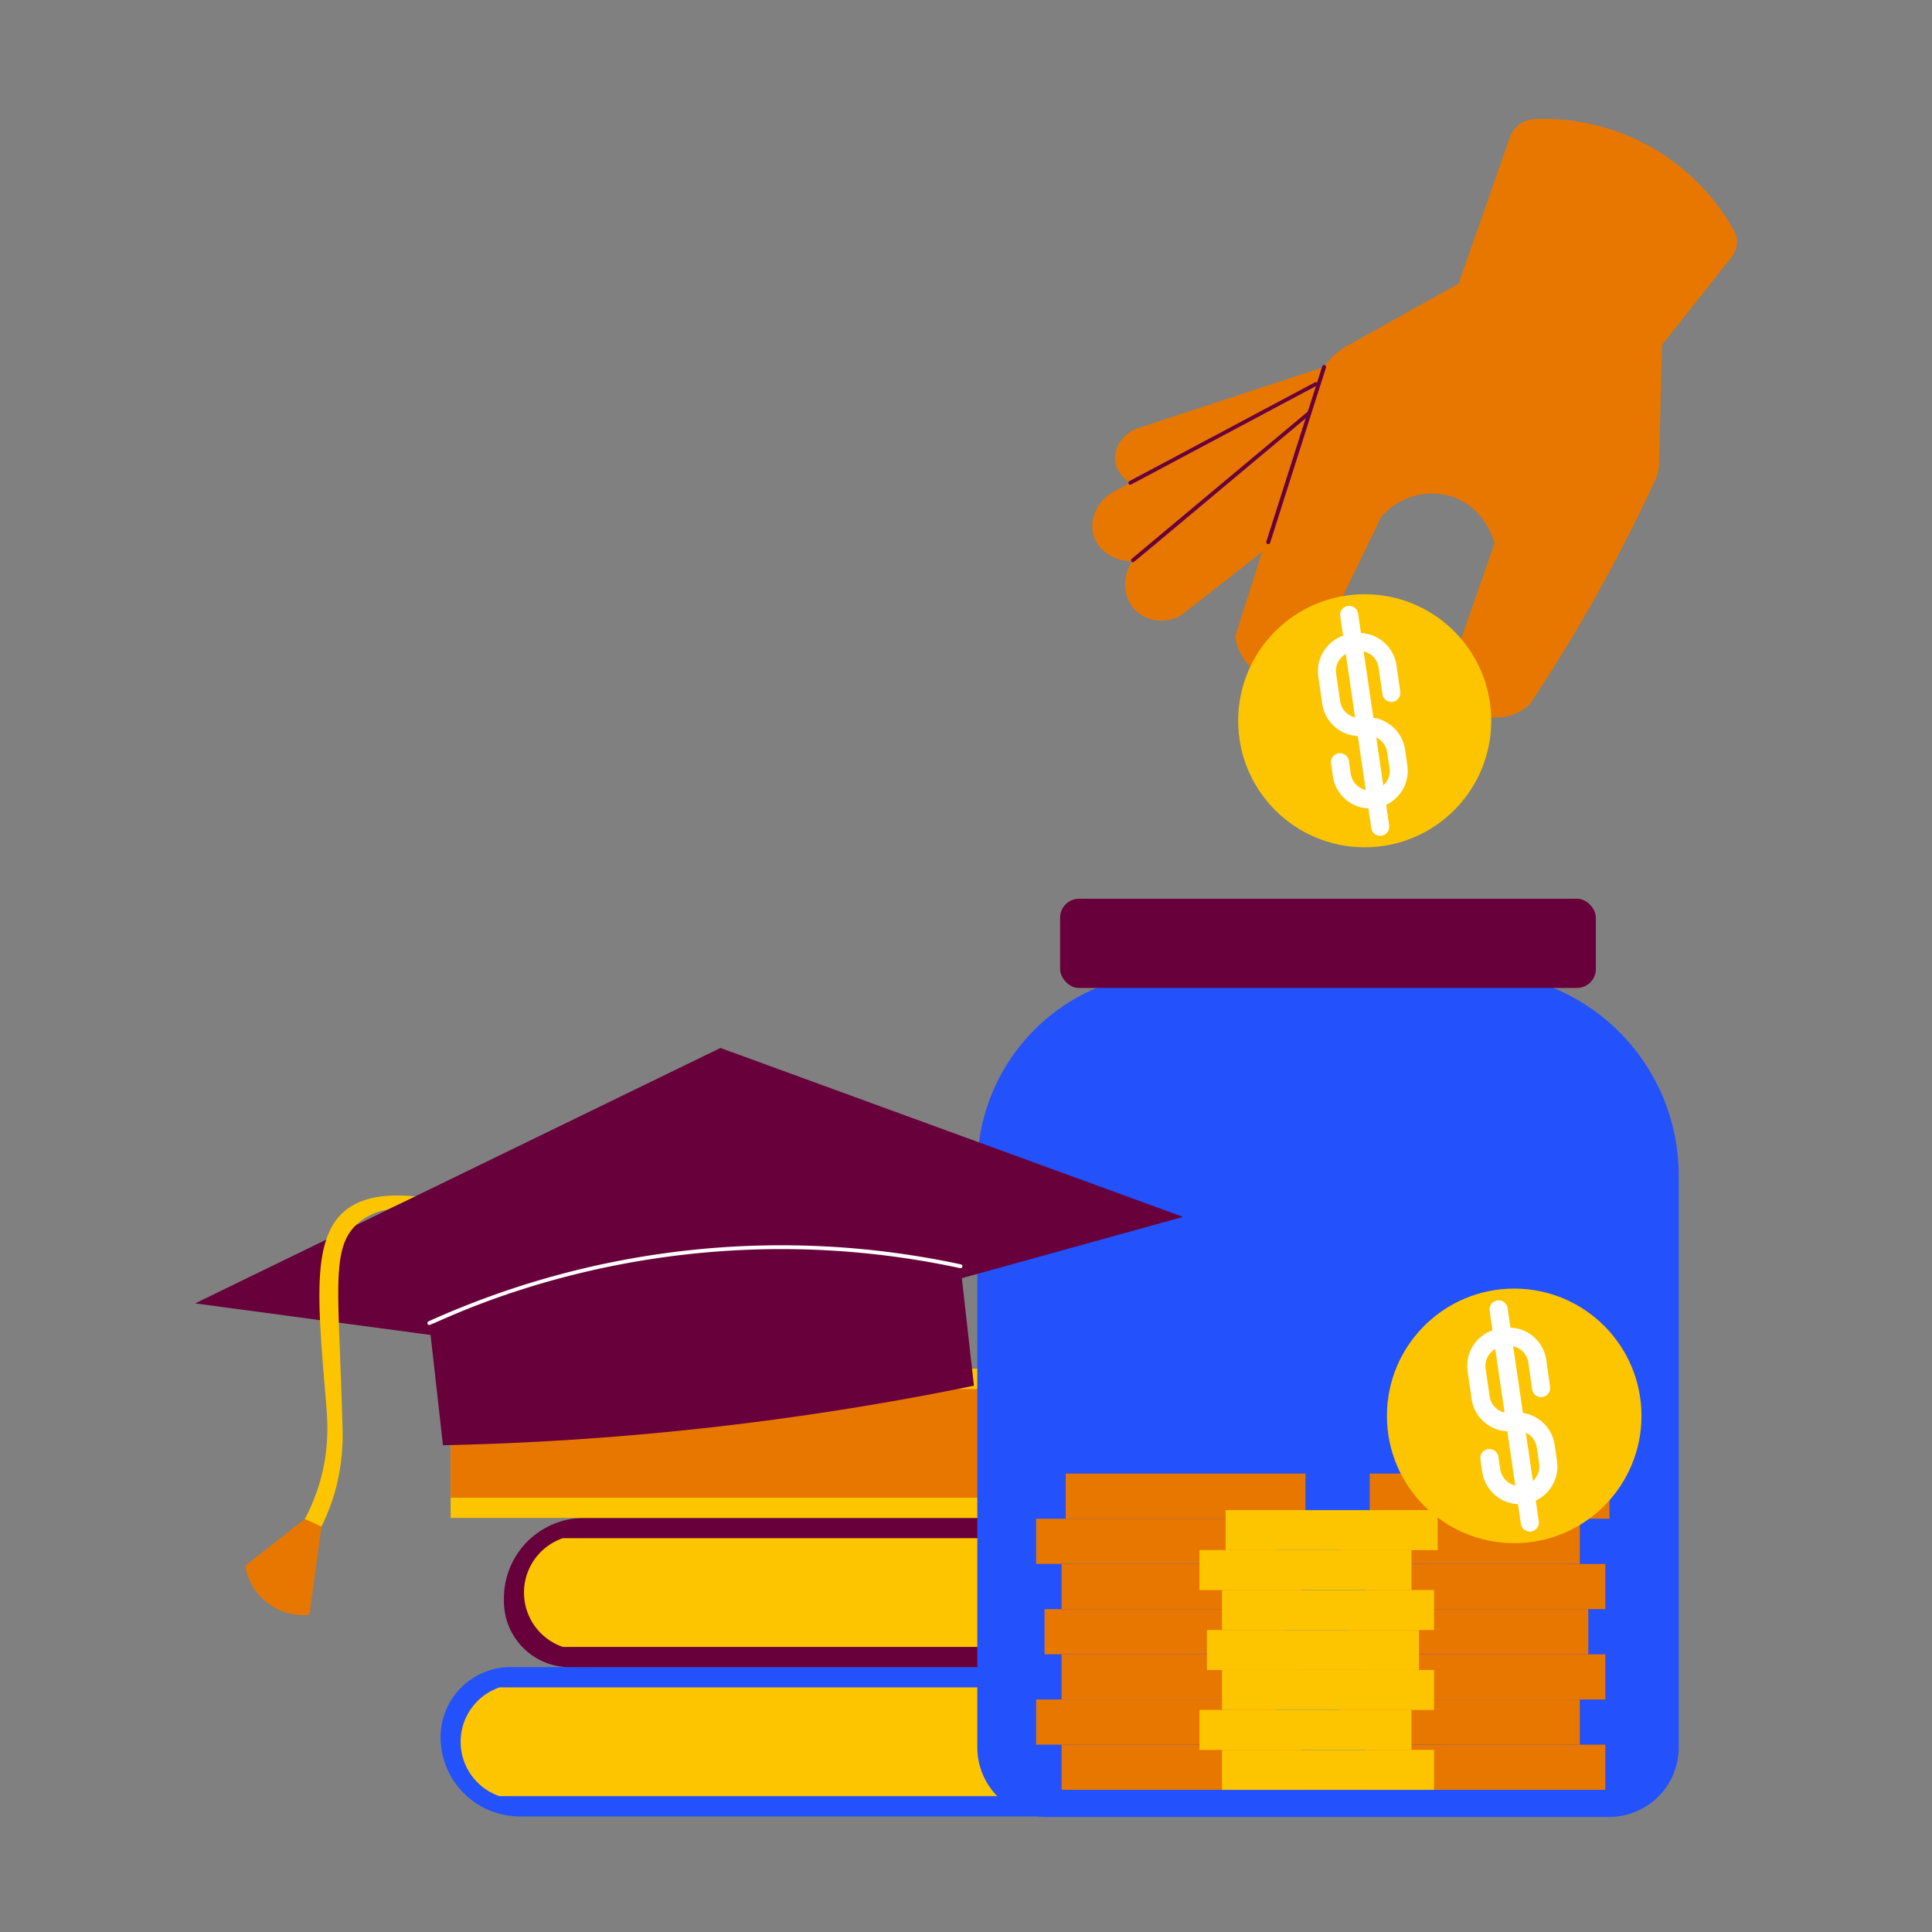 <svg viewBox="0 0 512 512" xmlns="http://www.w3.org/2000/svg"><rect x="0" y="0" width="512" height="512" fill="#808080" stroke="none"/><g id="Finance_education" data-name="Finance education"><path d="m306.19 481.37h-168.43a21 21 0 0 1 -21-21 18.58 18.58 0 0 1 18.59-18.58h170.84z" fill="#2351fb"/><path d="m306.19 476h-173.84a15.24 15.24 0 0 1 0-28.82h173.84z" fill="#fdc500"/><path d="m154.86 402.27h168.14a0 0 0 0 1 0 0v39.55a0 0 0 0 1 0 0h-172a17.45 17.45 0 0 1 -17.45-17.45v-.83a21.27 21.27 0 0 1 21.31-21.27z" fill="#68003c"/><path d="m323 436.45h-173.85a15.23 15.23 0 0 1 0-28.81h173.85z" fill="#fdc500"/><path d="m131 362.73h177.82a0 0 0 0 1 0 0v39.55a0 0 0 0 1 0 0h-177.24a12.15 12.15 0 0 1 -12.15-12.15v-15.79a11.61 11.61 0 0 1 11.57-11.61z" fill="#fdc500" transform="matrix(-1 0 0 -1 428.25 765)"/><path d="m119.43 396.91h173.84a15.24 15.24 0 0 0 0-28.82h-173.84z" fill="#e87700"/><path d="m341.85 110.9-41.63 37.64c-3.27 4.57-2.45 10.7 1.38 13.84a10.11 10.11 0 0 0 11.59.53l49.89-39z" fill="#e87700"/><path d="m342 104.74-47.63 26c-4 2.7-5.72 7.38-4.53 11.26 1.54 5 8 8.31 14.15 6l41.34-23z" fill="#e87700"/><path d="m355.23 95.83-54.29 17.86c-3.61 1.58-5.78 5.1-5.41 8.42.47 4.33 5.18 8 10.54 7l45-13.65q2.08-9.81 4.16-19.63z" fill="#e87700"/><path d="m310.76 257.72h80.31a53.81 53.81 0 0 1 53.81 53.81v151.54a18.44 18.44 0 0 1 -18.44 18.44h-149a18.44 18.44 0 0 1 -18.44-18.44v-153.57a51.78 51.78 0 0 1 51.76-51.78z" fill="#2351fb"/><rect fill="#68003c" height="23.64" rx="5.01" width="141.98" x="280.94" y="238.18"/><g fill="#e87700"><path d="m361.89 462.35h63.54v11.97h-63.54z"/><path d="m355.14 450.38h63.54v11.97h-63.54z"/><path d="m361.89 438.41h63.54v11.97h-63.54z"/><path d="m357.38 426.43h63.54v11.97h-63.54z"/><path d="m361.89 414.46h63.54v11.97h-63.54z"/><path d="m355.14 402.48h63.54v11.97h-63.54z"/><path d="m362.98 390.51h63.54v11.97h-63.54z"/><path d="m281.33 462.35h63.54v11.97h-63.54z"/><path d="m274.58 450.38h63.54v11.97h-63.54z"/><path d="m281.33 438.41h63.54v11.97h-63.54z"/><path d="m276.82 426.43h63.54v11.97h-63.54z"/><path d="m281.33 414.46h63.54v11.97h-63.54z"/><path d="m274.58 402.48h63.54v11.97h-63.54z"/><path d="m282.42 390.51h63.54v11.97h-63.54z"/></g><path d="m323.84 463.74h56.19v10.59h-56.19z" fill="#fdc500"/><path d="m317.87 453.15h56.19v10.59h-56.19z" fill="#fdc500"/><path d="m323.84 442.56h56.19v10.59h-56.19z" fill="#fdc500"/><path d="m319.85 431.97h56.19v10.59h-56.19z" fill="#fdc500"/><path d="m323.84 421.38h56.19v10.59h-56.19z" fill="#fdc500"/><path d="m317.87 410.79h56.19v10.59h-56.19z" fill="#fdc500"/><path d="m324.8 400.2h56.19v10.59h-56.19z" fill="#fdc500"/><circle cx="401.28" cy="375.22" fill="#fdc500" r="33.73"/><path d="m404.18 398.51a10 10 0 0 1 -11.37-8.46l-.5-3.42a2.41 2.41 0 0 1 4.76-.7l.5 3.42a5.21 5.21 0 0 0 10.32-1.51l-.62-4.23a5.22 5.22 0 0 0 -5.92-4.4 10 10 0 0 1 -11.35-8.46l-1.06-7.29a10 10 0 0 1 8.46-11.37l1-.15a10 10 0 0 1 11.38 8.46l1 7.09a2.4 2.4 0 1 1 -4.75.7l-1-7.09a5.22 5.22 0 0 0 -5.92-4.4l-1 .14a5.24 5.24 0 0 0 -4.41 5.92l1.07 7.29a5.22 5.22 0 0 0 5.92 4.4 10 10 0 0 1 11.31 8.47l.62 4.22a10 10 0 0 1 -8.44 11.37z" fill="#fff"/><path d="m405.77 405.85a2.4 2.4 0 0 1 -2.72-2l-8.28-56.49a2.4 2.4 0 1 1 4.75-.7l8.28 56.49a2.39 2.39 0 0 1 -2.03 2.7z" fill="#fff"/><path d="m258.1 367.23a781.64 781.64 0 0 1 -140.71 15.77l-4.21-37.5 140.71-15.78z" fill="#68003c"/><path d="m123.65 355.06-71.94-9.65 139.22-67.69 122.58 44.77-68.59 19z" fill="#68003c"/><path d="m113.76 351.13a.5.5 0 0 1 -.21-.95 226.71 226.71 0 0 1 141.1-15.11.5.5 0 1 1 -.21 1c-80.01-17.19-138.97 15.06-140.68 15.06z" fill="#fff"/><path d="m110 317.07c-11.46-1.2-16.71 2-19.29 4.43-7.87 7.5-6.55 23.35-4.49 47.91.48 5.81 1.3 13-1.14 22.2a52.87 52.87 0 0 1 -6.18 14.26l3.61 3.48a54.8 54.8 0 0 0 6.49-14.89 56.09 56.09 0 0 0 1.75-16.71c-.9-35.26-3.28-46.81 3.88-53.37a16.09 16.09 0 0 1 8-3.82z" fill="#fdc500"/><path d="m80.78 402.55 4.41 2-3.19 23.37a15.51 15.51 0 0 1 -17-13z" fill="#e87700"/><path d="m400.13 36.43q-6.79 19.37-13.58 38.74l-29.66 16.56a17.68 17.68 0 0 0 -8.21 10q-10.68 33.46-21.32 66.86c.88 6.87 6.46 11.55 11.95 11.23 3.83-.23 7.32-2.88 9.21-6.67l17.48-36.1a17.73 17.73 0 0 1 18.88-5.4c8.57 2.89 11 11.57 11.21 12.25l-11.21 32.16a12.45 12.45 0 0 0 4.71 11.9c4.53 3.3 11.22 2.88 15.82-1.3a444.57 444.57 0 0 0 33.33-59.66 10 10 0 0 0 .93-4.25q.39-15.67.77-31.34l18.47-23.32a6.36 6.36 0 0 0 .56-7.08 57.79 57.79 0 0 0 -52.64-29.46 7.3 7.3 0 0 0 -6.7 4.88z" fill="#e87700"/><circle cx="361.66" cy="191.01" fill="#fdc500" r="33.53"/><path d="m364.54 214.16a10 10 0 0 1 -11.31-8.41l-.49-3.4a2.39 2.39 0 1 1 4.73-.69l.49 3.4a5.19 5.19 0 0 0 10.27-1.51l-.62-4.2a5.19 5.19 0 0 0 -5.88-4.38 10 10 0 0 1 -11.31-8.41l-1.06-7.25a10 10 0 0 1 8.41-11.3l1-.15a10 10 0 0 1 11.31 8.42l1 7a2.39 2.39 0 0 1 -4.73.7l-1-7.05a5.19 5.19 0 0 0 -5.88-4.38l-1 .15a5.18 5.18 0 0 0 -4.38 5.88l1.06 7.25a5.2 5.2 0 0 0 5.88 4.38 10 10 0 0 1 11.31 8.41l.61 4.2a10 10 0 0 1 -8.41 11.34z" fill="#fff"/><path d="m366.12 221.46a2.39 2.39 0 0 1 -2.71-2l-8.23-56.16a2.39 2.39 0 0 1 4.73-.7l8.23 56.17a2.39 2.39 0 0 1 -2.02 2.69z" fill="#fff"/><path d="m336.07 144.19a.5.5 0 0 1 -.48-.65l14.81-46.43a.5.5 0 1 1 1 .3l-14.8 46.43a.51.51 0 0 1 -.53.35z" fill="#68003c"/><path d="m300.22 149a.51.51 0 0 1 -.32-.89l46.78-39.11a.51.51 0 0 1 .71.07.5.5 0 0 1 -.07.7c-50.11 41.94-46.81 39.23-47.1 39.23z" fill="#68003c"/><path d="m299.53 128.45a.5.5 0 0 1 -.23-.94l49.15-26.17a.49.49 0 0 1 .67.21.49.49 0 0 1 -.2.67c-52.84 28.14-49.2 26.23-49.39 26.23z" fill="#68003c"/></g></svg>